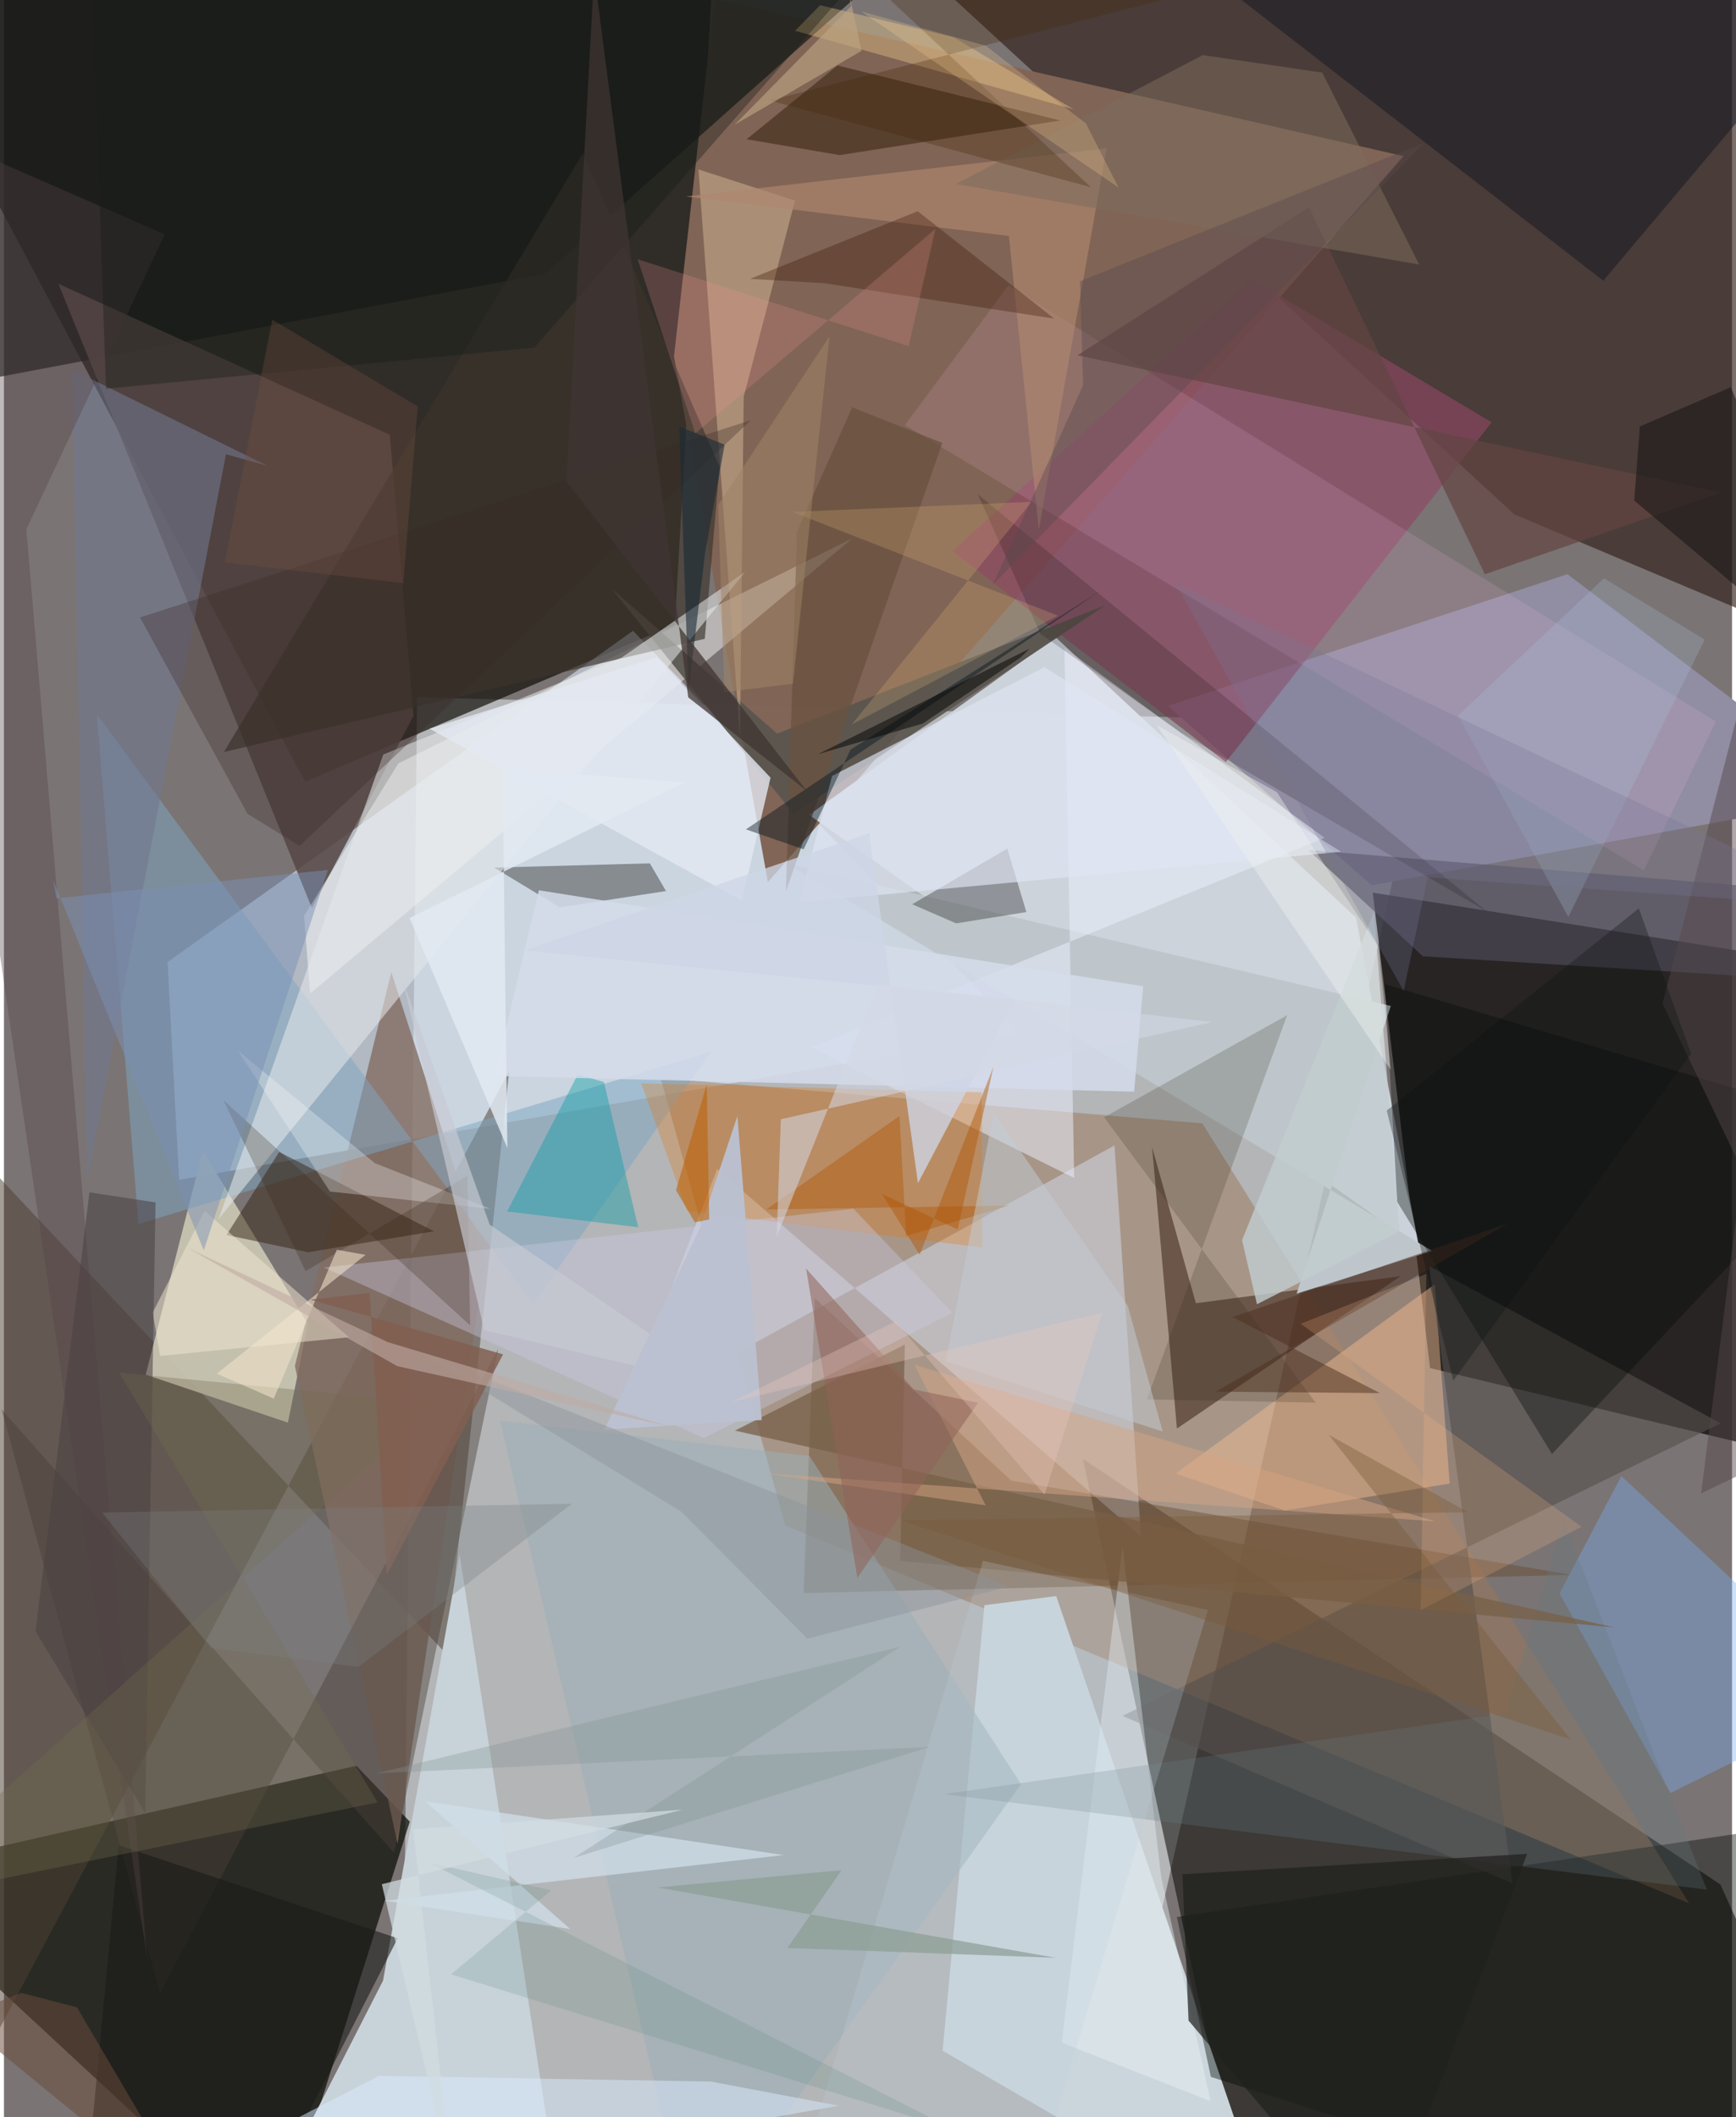 <svg xmlns="http://www.w3.org/2000/svg" width="228" height="278" viewBox="0 0 836 1024"><path fill="#7a7474" d="M0 0h836v1024H0z"/><path fill="#d7dfe3" fill-opacity=".608" d="M199.852 337.225L192.04 1086l340.903-40.943 155.825-694.908z"/><path fill="#0d0903" fill-opacity=".675" d="M345.769-62L324.5 302.16l-178.832 75.922L-62-12.778z"/><path fill="#171514" fill-opacity=".835" d="M898 469.186l-31.03 235.05-177.05-42.55-27.727-229.935z"/><path fill="#080700" fill-opacity=".537" d="M521.992 705.625l308.41 205.86L898 1061.682l-301.35-7.953z"/><path fill="#301d17" fill-opacity=".639" d="M898-62H392.723l337.9 310.74L898 319.33z"/><path fill="#0e110a" fill-opacity=".741" d="M-62 906.66l232.49-52.615 25.832 27.029L131.45 1086z"/><path fill="#dcedff" fill-opacity=".569" d="M491.384 499.57L304.311 305.09 79.151 465.309l5.603 105.31z"/><path fill="#9a7558" fill-opacity=".486" d="M579.742 543.313l-262.116-21.925 60.395 216.365 437.197 182.82z"/><path fill="#816556" fill-opacity=".996" d="M324.134 172.407l45.43 254.227L677.048 75.51 343.726-.647z"/><path fill="#ccd3db" fill-opacity=".988" d="M654.11 443.848l30.455 159.42-295.047-209.13 119.168-86.026z"/><path fill="#4e4031" fill-opacity=".51" d="M-62 505.872l276.216 294.314 30.238-282.267-296.945 557.788z"/><path fill="#cbd6dc" fill-opacity=".992" d="M454.097 991.829L616.249 1086 509.055 771.973l-34.73 4.398z"/><path fill="#918da3" d="M563.013 341.394l98.616 86.763L898 385.113l-141.644-107.41z"/><path fill="#c9c4b1" fill-opacity=".941" d="M147.003 640.265l-9.628 47.819-68.802-23.215 27.633-108.281z"/><path fill="#c8d3d9" fill-opacity=".992" d="M183.392 957.974L117.949 1086l147.336-42.922-44.853-291.184z"/><path fill="#d9e1f2" fill-opacity=".471" d="M345.027 565.31l-45.671 119.312 237.883-130.601 12.846 189.116z"/><path fill="#161816" fill-opacity=".706" d="M-29.901 187.502l291.792-55.13L432.014-19.105-62-62z"/><path fill="#65492c" fill-opacity=".435" d="M487.323 716.148l-95.045-88.262-5.397 142.607 371.892-8.75z"/><path fill="#544644" fill-opacity=".855" d="M186.673 210.283l11.48 135.94-49.154 93.016L26.31 137.225z"/><path fill="#32190d" fill-opacity=".51" d="M555.45 554.895l12 136.043 108.18-73.698-99.02 13.092z"/><path fill="#bec6cb" d="M378.564 417.603l292.342 68.956-45.562 139.137 65.567-20.679z"/><path fill="#020803" fill-opacity=".404" d="M881.395 880.558L840.937 1086l-257.068-81.486-16.448-77.346z"/><path fill="#fffffc" fill-opacity=".463" d="M148.075 480.558l-2.87-37.553 45.626-73.792 219.395-108.684z"/><path fill="#f3be93" fill-opacity=".471" d="M566.78 712.719l125.39-91.574 7.226 96.384-79.75 13.053z"/><path fill="#8e4864" fill-opacity=".643" d="M591.116 368.61l128.581-164.347-115.878-69.176-144.99 131.475z"/><path fill="#846d62" fill-opacity=".792" d="M232.575 610.581l-42.209 281.074-49.622-230.951 46.65-190.536z"/><path fill="#ecf0fc" fill-opacity=".514" d="M390.24 506.583l248.643-101.357-125.852-91.909 4.704 256.421z"/><path fill="#7fa5c0" fill-opacity=".514" d="M342.074 508.653L65.055 591.989 45 345.656l210.903 285.069z"/><path fill="#7cb0f2" fill-opacity=".384" d="M782.472 713.923L898 821.9l-91.785 45.292-53.66-96.523z"/><path fill="#5a554f" fill-opacity=".918" d="M293.87 284.565l80.175 70.27L532.84 292.79l-150.8 100.848z"/><path fill="#ffbeef" fill-opacity=".137" d="M435.826 205.584l357.516 215.43 34.82-72.089-342.19-210.87z"/><path fill="#dfc29d" fill-opacity=".451" d="M356.076 356.274l1.787-164.346 24.81-94.884-46.71-15.12z"/><path fill="#100903" fill-opacity=".357" d="M237.134 419.617l31.72 19.232 51.416-7.878-7.797-13.407z"/><path fill="#181b25" fill-opacity=".553" d="M898-62H518.828l254.886 197.787 95.008-112.79z"/><path fill="#564f4c" fill-opacity=".62" d="M830.54 688.391l-141.074-76.089 40.372 298.664-188.717-81.05z"/><path fill="#493f38" fill-opacity=".439" d="M239.123 652.363l-50.428 243.776L-1.14 681.69l76.634 282.37z"/><path fill="#e97306" fill-opacity=".282" d="M330.598 585.748l-22.38-61.795 164.845 4.383.195 75.052z"/><path fill="#362617" fill-opacity=".506" d="M107.674 597.32l39.487 8.347 60.826-10.134-74.868-38.382z"/><path fill="#3b342d" fill-opacity=".663" d="M339.046 308.965l7.13-83.217L280.057 74.11 106.412 363.723z"/><path fill="#e4e7e9" fill-opacity=".561" d="M298.842 318.03L183.52 364.91l-79.644 224.607 254.698-312.89z"/><path fill="#cacae6" fill-opacity=".38" d="M338.555 695.56l-183.758-82.51 256.165-28.45 47.911 50.368z"/><path fill="#321f0b" fill-opacity=".506" d="M359.28 67.35l45.059 7.678 106.674-16.744-107.77-26.638z"/><path fill="#524f60" fill-opacity=".616" d="M898 433.081l-39.635 40.037-171.944-10.579-55.462-51.444z"/><path fill="#99afb6" fill-opacity=".522" d="M492.035 862.905L333.077 1086 240.02 687.118l149.657 17.1z"/><path fill="#624442" fill-opacity=".706" d="M716.43 277.743l114.314-39.507-311.418-66.398 111.98-71.61z"/><path fill="#030a06" fill-opacity=".353" d="M674.035 581.318l-5.933-105.272L898 544.443 748.899 703.254z"/><path fill="#342c1c" fill-opacity=".204" d="M532.226 540.39l88.543-49.378-67.834 185.832 81.593 1.557z"/><path fill="#73778f" fill-opacity=".58" d="M127.824 225.445l-20.427-5.75-67.02 350.485-7.388-391.419z"/><path fill="#050203" fill-opacity=".298" d="M485.383 410.455l9.232 30.678-33.966 5.464-21.285-9.244z"/><path fill="#eaf1f5" fill-opacity=".427" d="M559.828 907.781l23.906 108.523-72.004-28.367L541.146 747.8z"/><path fill="#b08670" fill-opacity=".655" d="M500.625 256.228L486.166 114.13 329.898 95.035 533.431 71.72z"/><path fill="#e4e9f2" fill-opacity=".792" d="M315.816 317.895l-109.93 34.543 151.074 83.23 13.896-59.533z"/><path fill="#dfe5f2" fill-opacity=".663" d="M503.361 322.696l143.53 89.272-262.199 24.461 15.935-61.15z"/><path fill="#029ca4" fill-opacity=".4" d="M290.263 523.369l-12.651-3.717-34.219 66.316 63.422 7.607z"/><path fill="#ffd993" fill-opacity=".341" d="M459.44 18.046l58.048 34.836-134.76-37.998 12.099-12.368z"/><path fill="#191a16" fill-opacity=".573" d="M55.523 892.456l134.97 45.032-52.342 102.49-99.972 35.758z"/><path fill="#0e0503" fill-opacity=".176" d="M501.416 306.545l-30.282-67.428 246.407 201.86-148.019-86.497z"/><path fill="#d1e0eb" fill-opacity=".733" d="M377.193 897.23l-173.43-26.018 70.218 61.806-89.88-13.686z"/><path fill="#6a523f" fill-opacity=".761" d="M378.324 430.956l5.313-173.793 26.707-60.15 43.617 17.218z"/><path fill="#eee4ce" fill-opacity=".518" d="M166.884 646.783l-91.37 9.055-3.554-21.03 25.122-49.127z"/><path fill="#d4dbeb" fill-opacity=".851" d="M237.34 520.407l309.405 7.6 4.36-50.955-292.324-46.458z"/><path fill="#564348" fill-opacity=".369" d="M10.823 255.994l66.918-142.646L-62 52.328 69.326 948.077z"/><path fill="#f7f8f9" fill-opacity=".298" d="M179.409 562.56l-66.036-54.191 44.364 67.948 77.703 8.392z"/><path fill="#ced6e7" fill-opacity=".776" d="M442.167 572.269l-23.58-169.26-167.051 56.662 237.417 23.808z"/><path fill="#687981" fill-opacity=".267" d="M454.804 867.753l368.935 46.172-69.234-178.694-28.23 93.592z"/><path fill="#775f48" fill-opacity=".745" d="M433.595 754.925l2.223-104.619-82.181 41.634 425.415 95.186z"/><path fill="#401c0a" fill-opacity=".349" d="M360.92 134.885l35.752 2.077 111.425 17.144-66.06-51.936z"/><path fill="#312211" fill-opacity=".247" d="M145.919 614.796l78.267-46.067 1.345 72.34-119.423-109.06z"/><path fill="#d9ebff" fill-opacity=".506" d="M181.43 1004.041L22.424 1086l381.428-67.528-61.838-11.694z"/><path fill="#d4a583" fill-opacity=".494" d="M440.493 660.172l252.005 75.687-326.661-23.492 109.082 15.72z"/><path fill="#fecf83" fill-opacity=".196" d="M509.878 297.764l-99.721 52.641 87.01-107.678-115.72 4.876z"/><path fill="#4a4043" fill-opacity=".545" d="M41.358 576.688L15.266 788.962l53.054 87.863 5.012-295.26z"/><path fill="#7c6c5d" fill-opacity=".533" d="M579.971 26.635L460.452 89l224.222 38.96L637.74 35.1z"/><path fill="#4c2f1d" fill-opacity=".486" d="M726.91 592.044l-132.608 44.96 71.359 36.788-79.462-.676z"/><path fill="#bed2df" fill-opacity=".231" d="M473.637 754.91l108.819 23.815-83.95 279.201-109.895-16.78z"/><path fill="#c7cad2" fill-opacity=".675" d="M351.036 671.454l-118.713-28.127-39.337-169.01 41.978 117.982z"/><path fill="#c2cdcf" fill-opacity=".8" d="M675.105 595.625l-12.333-154.473-63.802 158.674 7.197 30.993z"/><path fill="#171614" fill-opacity=".561" d="M788.684 242.11l2.728-35.854 43.968-18.974L898 334.058z"/><path fill="#7a91b5" fill-opacity=".486" d="M25.384 434.487l131.31-13.728-60.027 184.006-73.025-179.482z"/><path fill="#392924" fill-opacity=".31" d="M65.807 298.648l295.523-95.43-218.277 205.926-25.218-15.526z"/><path fill="#55464b" fill-opacity=".475" d="M821.038 722.263L898 116.565 802.364 485.35 898 685.519z"/><path fill="#bbc2d1" fill-opacity=".965" d="M337.059 593.108l17.76-53.308 11.743 147.008-76.136 4.652z"/><path fill="#b15400" fill-opacity=".404" d="M433.235 539.757l-64.43 45.24 117.666-1.957-50.061 14.778z"/><path fill="#f9b986" fill-opacity=".22" d="M688.114 616.157l-2.76 162.646 77.876-40.345-135.89-98.208z"/><path fill="#00111c" fill-opacity=".424" d="M530.35 285.82L358.927 401.142l27.939 9.662 22.652-48.16z"/><path fill="#736b4e" fill-opacity=".329" d="M210.125 678.78L-62 921.075l242.748-49.318-125.032-207.86z"/><path fill="#c2cad3" fill-opacity=".518" d="M455.646 658.335l104.901 34.03-16.881-60.758-64.876-93.448z"/><path fill="#f69697" fill-opacity=".208" d="M334.46 209.624l-27.932-84.257 131.168 42.06 12.927-56.702z"/><path fill="#aac4da" fill-opacity=".247" d="M756.778 443.5l65.976-134.14-48.7-29.644-70.605 66.386z"/><path fill="#1f211e" fill-opacity=".714" d="M570.143 906.513l2.922 70.764L665.096 1086l71.77-189.353z"/><path fill="#594a4f" fill-opacity=".412" d="M478.347 282.883l43.703-96.543-1.487-50.268L686.995 69.1z"/><path fill="#849391" fill-opacity=".314" d="M448.09 844.859l-172.562 53.787L433.73 796.414 179.825 857.77z"/><path fill="#f3e4cb" fill-opacity=".561" d="M161.017 604.454l-30.499 72.028-27.493-12.096 71.904-57.472z"/><path fill="#1a2a34" fill-opacity=".596" d="M331.18 334.05l7.978-66.36 9.461-52.61-21.95-8.794z"/><path fill="#e2e9f2" fill-opacity=".839" d="M196.23 444.018l47.31 111.236-2.343-183.505 88.08 6.703z"/><path fill="#422607" fill-opacity=".29" d="M525.853 90.568l-155.378-41.98 290.888-74.499-267.08-6.28z"/><path fill="#8b9d94" fill-opacity=".706" d="M508.796 946.924l-129.789-4.775 26.211-37.614-88.935 8.35z"/><path fill="#a08465" fill-opacity=".533" d="M348.471 334.737l33.225-4.005 17.71-168.166-53.915 81.726z"/><path fill="#020402" fill-opacity=".51" d="M393.87 364.741l102.365-51.05-4.382 4.3-47.343 31.958z"/><path fill="#171c18" fill-opacity=".369" d="M256.575 168.152l-207.2 19.844-6.972-202.178L458.102-62z"/><path fill="#fdd595" fill-opacity=".243" d="M523.415 59.73l15.8 30.983-124.57-85.195 60.32 16.583z"/><path fill="#8b9399" fill-opacity=".431" d="M327.655 731.107l61 61.441 97.633-25.256L201.724 654.01z"/><path fill="#916357" fill-opacity=".541" d="M440.159 672.006l31.064 6.44-58.373 84.788-24.798-149.697z"/><path fill="#5c8a81" fill-opacity=".2" d="M460.11 1030.237l-243.826-75.3 48.476-40.64-59.44-13.531z"/><path fill="#d5d9e5" fill-opacity=".541" d="M375.84 541.352l208.565-47.01-161.63-18.434-48.93 122.305z"/><path fill="#bea583" fill-opacity=".631" d="M396.286-62l13.615 64.941-56.442 57.412 61.4-35.75z"/><path fill="#f1f2f1" fill-opacity=".404" d="M670.862 517.419l-5.801-59.244-49.292-75.051-58.194-32.47z"/><path fill="#3f3532" fill-opacity=".745" d="M285.52-12.776l45.503 350.051 57.369 45.288-116.304-149.757z"/><path fill="#787896" fill-opacity=".282" d="M688.748 424.263l-11.622 55.073-110.604-197.479L898 439.221z"/><path fill="#ebcac0" fill-opacity=".325" d="M531.262 634.934l-27.868 87.97-72.052-83.792-79.588 39.084z"/><path fill="#b15500" fill-opacity=".443" d="M442.966 606.925l-18.157-29.395 36.586 17.103 17.3-78.693z"/><path fill="#825f51" fill-opacity=".835" d="M241.455 655.053l-56.283 106.564-8.304-136.232-28.57 3.197z"/><path fill="#bfaba4" fill-opacity=".6" d="M322.386 690.057l-136.58-40.86-97.138-45.69 101.648 57.265z"/><path fill="#7b8080" fill-opacity=".314" d="M47.556 731.597l52.533 65.524 71.48 9.099 103.223-78.943z"/><path fill="#d1dce2" fill-opacity=".722" d="M216.875 1055.049l-18.912-170.346 130.276-9.418-145.441 36.05z"/><path fill="#bd6104" fill-opacity=".569" d="M325.1 575.682l14.867-51.163 1.232 65.288-6.98 1.369z"/><path fill="#6a4b3b" fill-opacity=".522" d="M-22.304 975.86L8.37 963.884l26.95 7.006 59.053 100.398z"/><path fill="#785b39" fill-opacity=".392" d="M640.914 693.972l67.415 37.453-274.747 3.856 324.3 105.995z"/><path fill="#724f41" fill-opacity=".333" d="M129.807 154.627l70.388 41.934-7.018 85.45-86.379-9.933z"/><path fill="#0d1313" fill-opacity=".329" d="M701.148 667.74l-32.196-130.609 121.952-97.811 25.314 70.327z"/></svg>